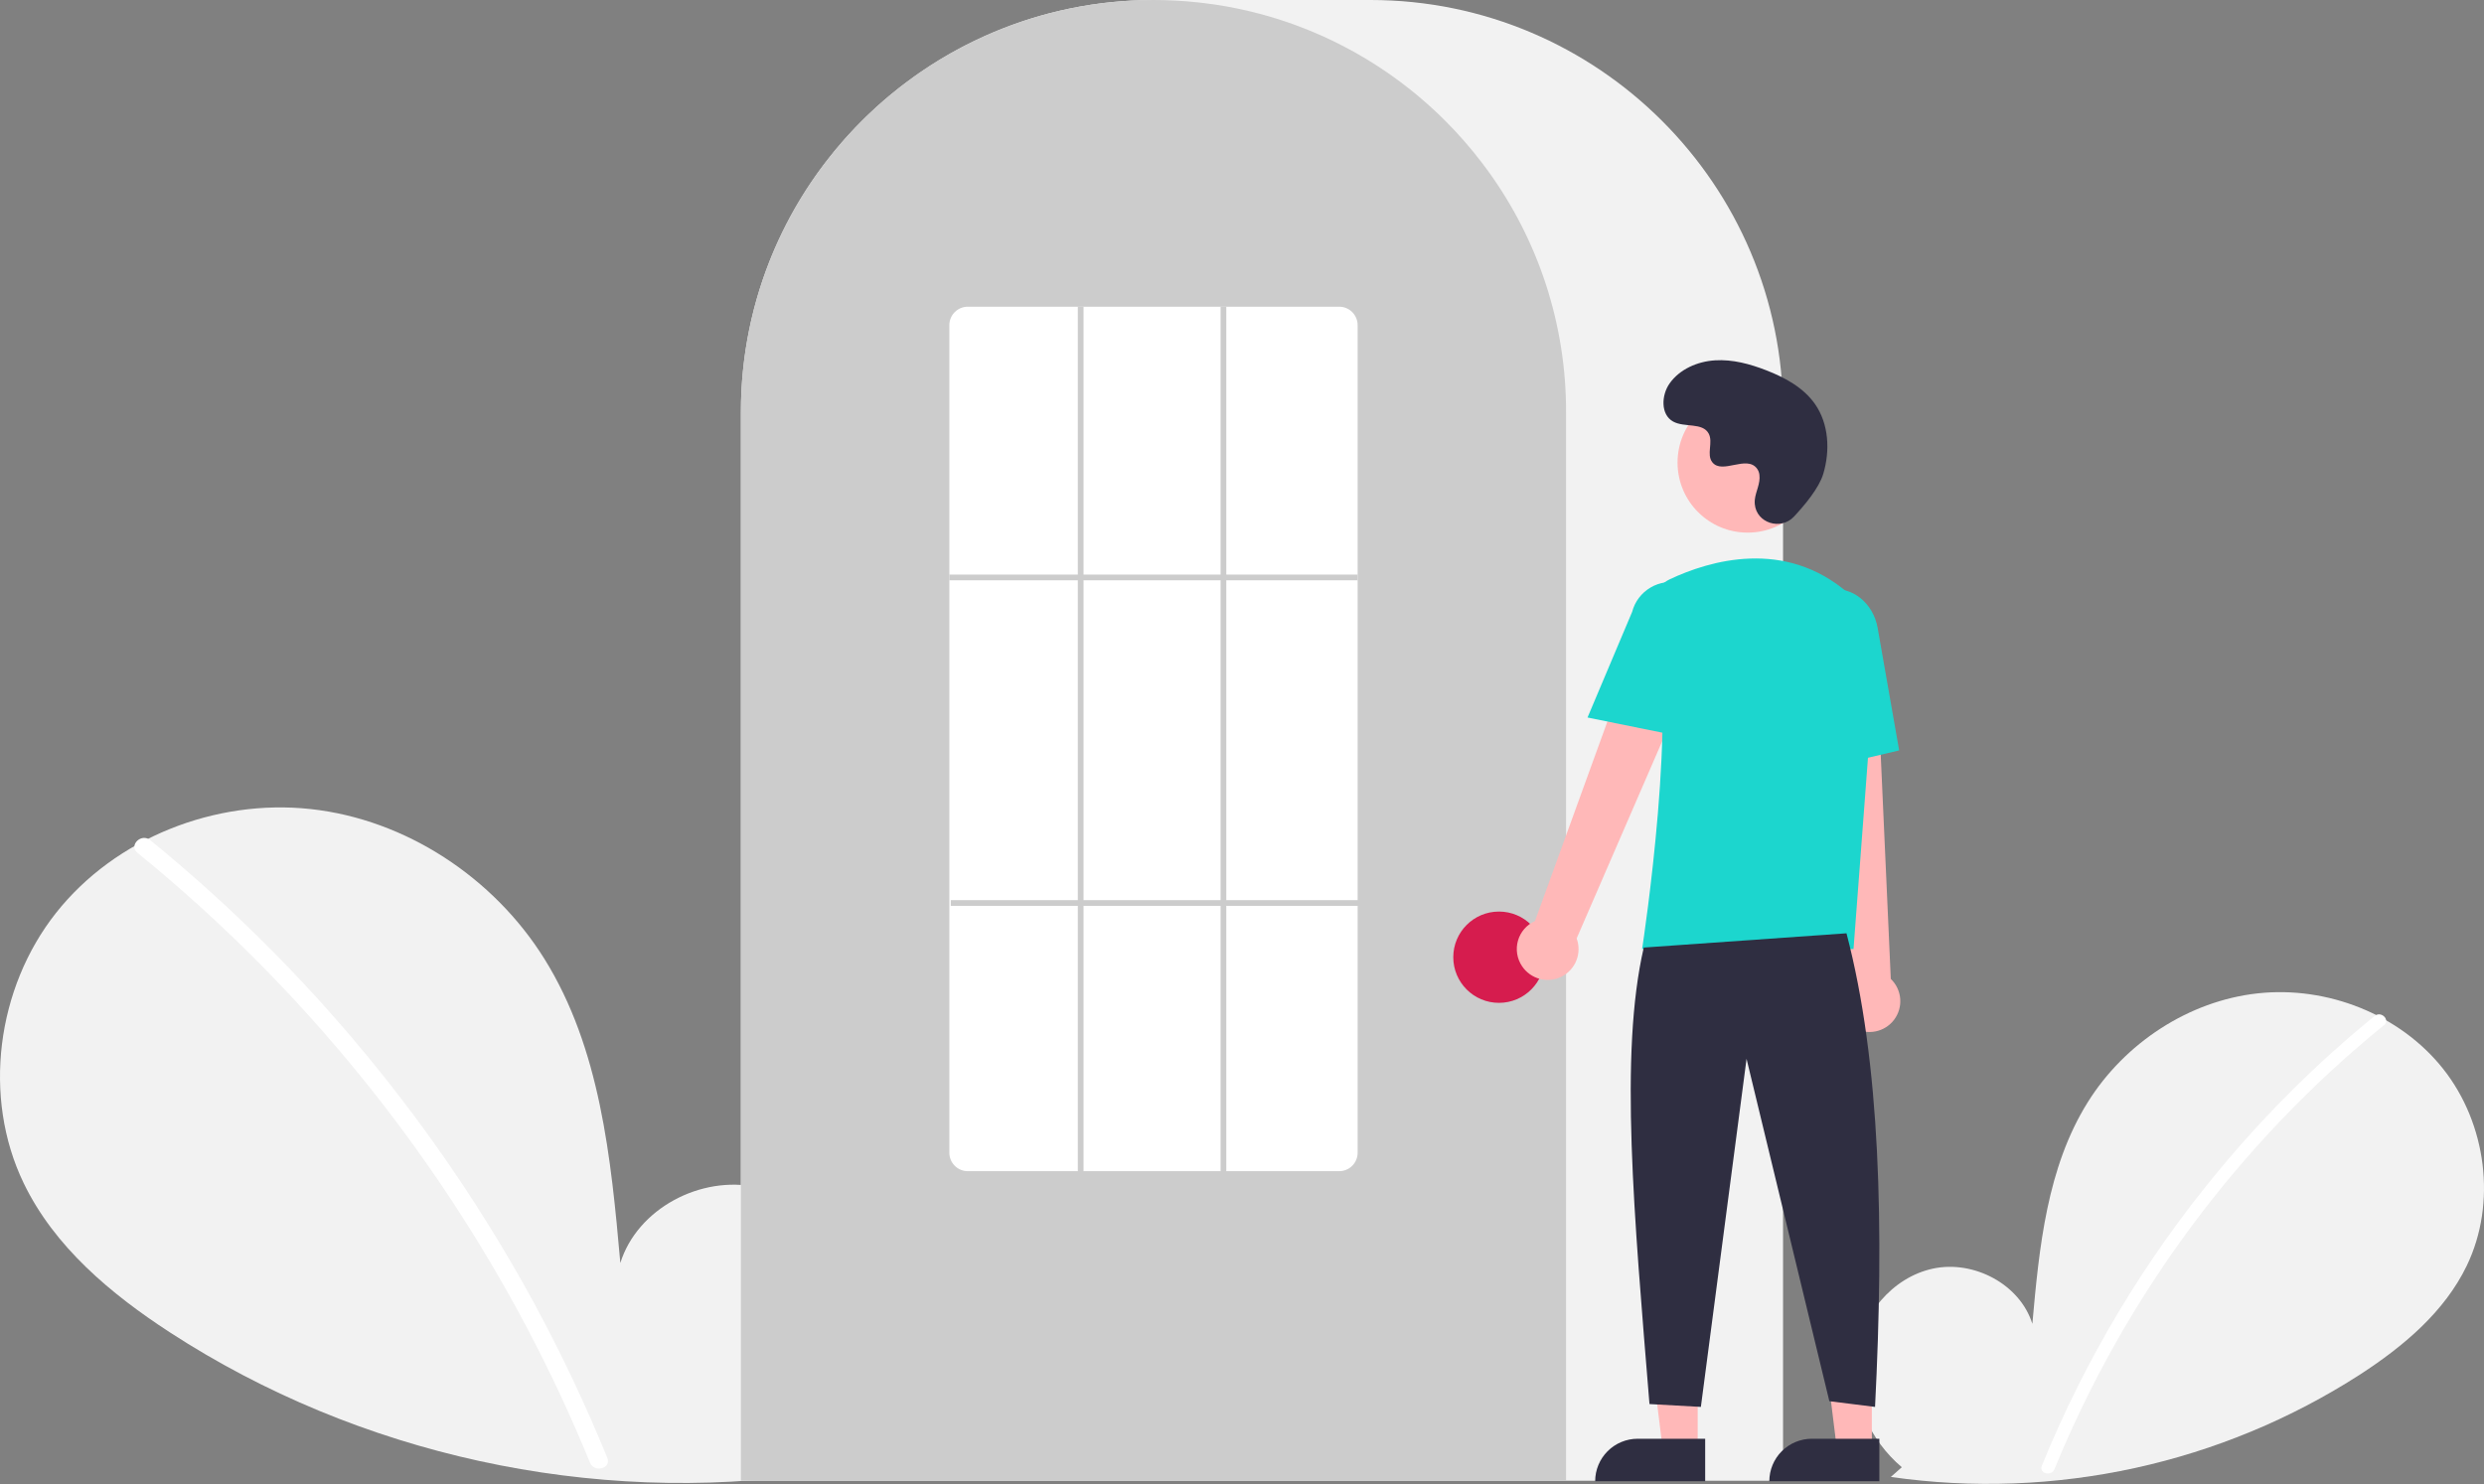 <svg width="599" height="358" viewBox="0 0 599 358" fill="none" xmlns="http://www.w3.org/2000/svg">
                <rect x="0" y="0" width="599" height="358" fill="#808080" stroke="none"/>
                <g clip-path="url(#clip0_60_11952)">
                    <path
                        d="M458.609 353.913C450.94 347.436 446.282 337.204 447.503 327.243C448.725 317.282 456.291 308.124 466.106 306.009C475.92 303.894 487.108 309.749 490.089 319.332C491.729 300.856 493.62 281.607 503.447 265.873C512.345 251.626 527.757 241.432 544.461 239.609C561.164 237.785 578.75 244.673 589.167 257.851C599.584 271.028 602.135 290.186 594.839 305.315C589.464 316.46 579.562 324.755 569.187 331.503C535.663 353.124 495.454 361.916 455.96 356.262L458.609 353.913Z"
                        fill="#F2F2F2" />
                    <path
                        d="M572.649 245.055C558.867 256.276 546.224 268.826 534.901 282.523C517.182 303.885 502.843 327.836 492.385 353.541C491.619 355.416 494.665 356.233 495.422 354.378C512.534 312.602 539.852 275.781 574.877 247.282C576.45 246.002 574.209 243.786 572.649 245.055Z"
                        fill="white" />
                    <path
                        d="M192.828 352.153C203.361 343.257 209.759 329.203 208.081 315.521C206.403 301.84 196.011 289.262 182.531 286.357C169.051 283.452 153.684 291.494 149.59 304.657C147.336 279.28 144.74 252.84 131.242 231.23C119.02 211.662 97.852 197.661 74.91 195.156C51.968 192.651 27.814 202.112 13.506 220.211C-0.802 238.311 -4.305 264.624 5.715 285.404C13.098 300.712 26.698 312.104 40.948 321.373C86.409 350.941 142.805 363.273 196.466 355.38"
                        fill="#F2F2F2" />
                    <path
                        d="M36.192 202.636C55.122 218.047 72.488 235.284 88.039 254.097C103.593 272.89 117.286 293.148 128.927 314.584C135.434 326.608 141.279 338.979 146.436 351.641C147.488 354.217 143.303 355.338 142.264 352.791C133.129 330.468 121.827 309.094 108.521 288.976C95.279 268.93 80.123 250.215 63.266 233.095C53.731 223.416 43.672 214.269 33.133 205.694C30.972 203.936 34.05 200.892 36.192 202.636Z"
                        fill="white" />
                    <path
                        d="M429.972 357.177H178.667V99.445C178.667 44.611 223.298 0 278.156 0H330.483C385.342 0 429.972 44.611 429.972 99.445V357.177Z"
                        fill="#F2F2F2" />
                    <path
                        d="M377.645 357.177H178.667V99.445C178.612 78.433 185.269 57.953 197.667 40.986C198.124 40.363 198.58 39.748 199.05 39.141C205.047 31.279 212.184 24.355 220.225 18.597C220.679 18.267 221.135 17.942 221.598 17.618C228.326 12.964 235.604 9.159 243.266 6.291C243.721 6.118 244.185 5.945 244.648 5.78C251.578 3.308 258.761 1.614 266.066 0.731C266.519 0.669 266.984 0.621 267.449 0.573C274.567 -0.188 281.747 -0.188 288.865 0.573C289.329 0.621 289.794 0.669 290.252 0.732C297.555 1.615 304.737 3.308 311.665 5.78C312.128 5.945 312.591 6.118 313.048 6.291C320.616 9.123 327.808 12.871 334.465 17.451C334.927 17.768 335.39 18.093 335.846 18.418C340.353 21.633 344.587 25.216 348.503 29.129C351.644 32.267 354.571 35.613 357.264 39.142C357.733 39.748 358.189 40.363 358.645 40.985C371.044 57.952 377.7 78.433 377.645 99.445V357.177Z"
                        fill="#CCCCCC" />
                    <path
                        d="M361.465 241.903C367.549 241.903 372.481 236.973 372.481 230.892C372.481 224.811 367.549 219.881 361.465 219.881C355.381 219.881 350.449 224.811 350.449 230.892C350.449 236.973 355.381 241.903 361.465 241.903Z"
                        fill="#D61C4E" />
                    <path d="M409.385 349.458H400.944L396.928 316.914L409.386 316.915L409.385 349.458Z" fill="#FFB8B8" />
                    <path
                        d="M394.914 347.047H411.193V357.292H384.665C384.665 355.947 384.93 354.614 385.445 353.371C385.96 352.128 386.715 350.999 387.667 350.048C388.618 349.096 389.748 348.342 390.992 347.827C392.235 347.312 393.568 347.047 394.914 347.047Z"
                        fill="#2F2E41" />
                    <path d="M451.384 349.458H442.943L438.927 316.914L451.385 316.915L451.384 349.458Z" fill="#FFB8B8" />
                    <path
                        d="M436.913 347.047H453.192V357.292H426.664C426.664 355.947 426.929 354.614 427.444 353.371C427.959 352.128 428.714 350.999 429.666 350.048C430.617 349.096 431.747 348.342 432.991 347.827C434.234 347.312 435.567 347.047 436.913 347.047Z"
                        fill="#2F2E41" />
                    <path
                        d="M367.041 233.073C366.433 232.179 366.03 231.162 365.858 230.095C365.686 229.028 365.751 227.936 366.047 226.897C366.343 225.857 366.863 224.895 367.572 224.078C368.28 223.262 369.159 222.61 370.146 222.17L398.84 143.118L412.959 150.82L380.197 226.365C380.827 228.072 380.809 229.951 380.146 231.646C379.483 233.34 378.222 234.733 376.6 235.56C374.978 236.387 373.109 236.59 371.347 236.132C369.586 235.674 368.053 234.585 367.041 233.073Z"
                        fill="#FFB8B8" />
                    <path
                        d="M447.072 247.927C446.134 247.389 445.325 246.653 444.703 245.769C444.08 244.885 443.659 243.876 443.469 242.812C443.279 241.748 443.325 240.655 443.604 239.61C443.882 238.566 444.386 237.595 445.08 236.767L436.191 153.144L452.259 153.877L455.953 236.132C457.269 237.39 458.077 239.086 458.224 240.9C458.372 242.714 457.849 244.519 456.754 245.973C455.659 247.426 454.069 248.428 452.285 248.789C450.5 249.149 448.645 248.842 447.072 247.927Z"
                        fill="#FFB8B8" />
                    <path
                        d="M421.438 128.477C430.778 128.477 438.349 120.909 438.349 111.574C438.349 102.239 430.778 94.671 421.438 94.671C412.099 94.671 404.528 102.239 404.528 111.574C404.528 120.909 412.099 128.477 421.438 128.477Z"
                        fill="#FFB8B8" />
                    <path
                        d="M446.964 228.909H395.982L396.044 228.513C396.135 227.92 405.13 169.025 398.496 149.758C397.83 147.864 397.889 145.791 398.66 143.938C399.432 142.086 400.862 140.583 402.675 139.721C412.157 135.258 430.358 129.762 445.72 143.1C447.981 145.095 449.746 147.588 450.877 150.382C452.007 153.177 452.472 156.196 452.233 159.201L446.964 228.909Z"
                        fill="#1CD6CE" />
                    <path
                        d="M405.774 177.729L382.821 173.074L393.58 147.59C394.224 145.122 395.821 143.01 398.021 141.717C400.22 140.424 402.843 140.056 405.314 140.694C407.785 141.331 409.902 142.922 411.201 145.118C412.5 147.314 412.874 149.935 412.242 152.406L405.774 177.729Z"
                        fill="#1CD6CE" />
                    <path
                        d="M435.17 186.371L433.791 154.754C432.744 148.811 436.148 143.192 441.383 142.274C446.619 141.359 451.732 145.481 452.783 151.468L457.97 181.011L435.17 186.371Z"
                        fill="#1CD6CE" />
                    <path
                        d="M445.268 225.124C453.471 256.352 454.366 296.057 452.153 339.366L441.137 337.989L421.17 255.405L410.154 339.366L397.761 338.678C394.058 293.236 390.454 254.225 396.384 228.565L445.268 225.124Z"
                        fill="#2F2E41" />
                    <path
                        d="M432.581 124.636C429.426 127.995 423.567 126.192 423.156 121.603C423.124 121.247 423.126 120.888 423.163 120.532C423.375 118.5 424.55 116.654 424.269 114.508C424.205 113.974 424.006 113.465 423.69 113.029C421.177 109.664 415.275 114.534 412.903 111.488C411.448 109.62 413.158 106.679 412.042 104.592C410.568 101.837 406.204 103.196 403.467 101.687C400.422 100.008 400.604 95.338 402.609 92.498C405.053 89.033 409.339 87.185 413.572 86.918C417.805 86.652 422.008 87.796 425.96 89.335C430.45 91.084 434.902 93.501 437.665 97.447C441.025 102.246 441.348 108.698 439.668 114.31C438.646 117.723 435.157 121.893 432.581 124.636Z"
                        fill="#2F2E41" />
                    <path
                        d="M322.909 282.507H233.404C232.225 282.513 231.092 282.052 230.253 281.224C229.414 280.397 228.937 279.27 228.928 278.092V78.397C228.937 77.218 229.414 76.092 230.253 75.264C231.092 74.436 232.225 73.975 233.404 73.981H322.909C324.088 73.975 325.221 74.436 326.06 75.264C326.899 76.092 327.375 77.218 327.385 78.397V278.092C327.375 279.27 326.899 280.397 326.06 281.224C325.221 282.052 324.088 282.513 322.909 282.507Z"
                        fill="white" />
                    <path d="M327.385 138.597H228.928V139.973H327.385V138.597Z" fill="#CCCCCC" />
                    <path d="M327.729 217.128H229.272V218.504H327.729V217.128Z" fill="#CCCCCC" />
                    <path d="M261.288 73.981H259.911V283.195H261.288V73.981Z" fill="#CCCCCC" />
                    <path d="M295.713 73.981H294.336V283.195H295.713V73.981Z" fill="#CCCCCC" />
                </g>
                <defs>
                    <clipPath id="clip0_60_11952">
                        <rect width="599" height="357.961" fill="white" />
                    </clipPath>
                </defs>
            </svg>